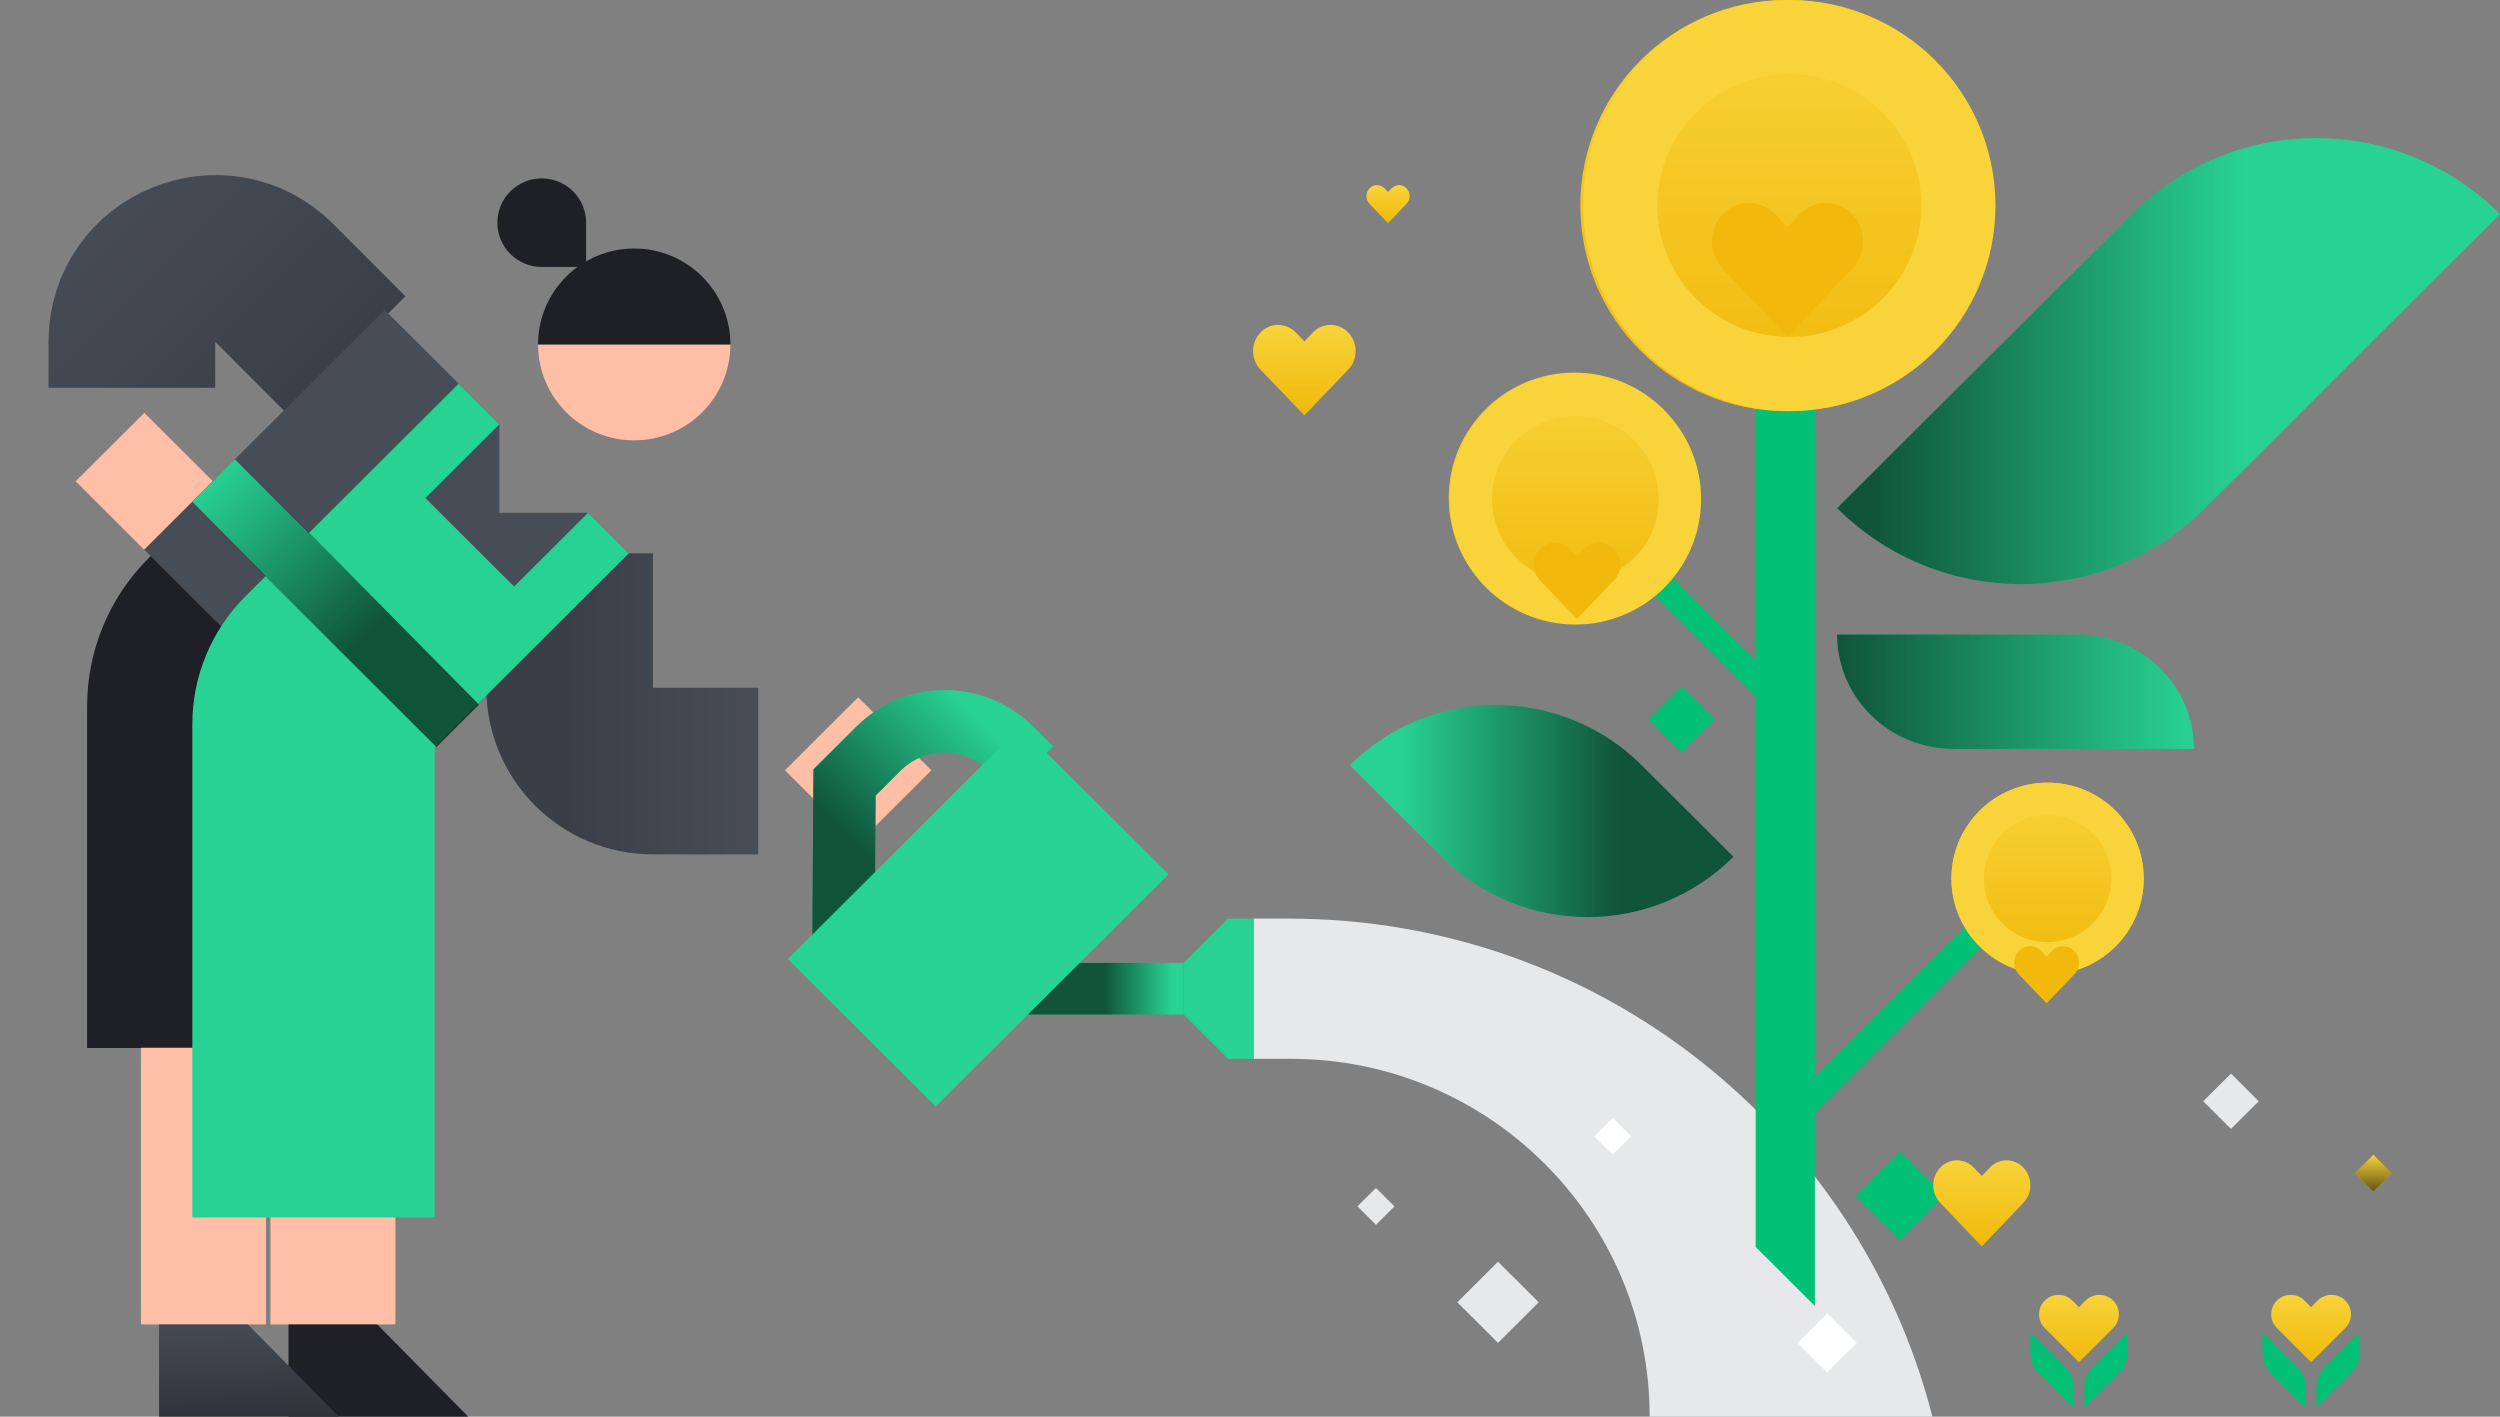 <svg width="480" height="272" viewBox="0 0 480 272" fill="none" xmlns="http://www.w3.org/2000/svg">
<rect x="0" y="0" width="480" height="272" fill="#808080" stroke="none"/>
<path d="M109.366 106.25L109.366 132.042C109.366 140.878 116.53 148.042 125.366 148.042L145.585 148.042" stroke="#474D57" stroke-width="32"/>
<g style="mix-blend-mode:soft-light" opacity="0.6">
<path d="M109.366 106.25L109.366 132.042C109.366 140.878 116.53 148.042 125.366 148.042L145.585 148.042" stroke="url(#paint0_linear)" stroke-width="32"/>
</g>
<rect width="19.859" height="19.859" transform="matrix(0.708 0.706 0.708 -0.706 150.701 147.898)" fill="#FFBEA6"/>
<rect width="9.917" height="30.537" transform="matrix(6.41681e-08 -1 -1 -6.38375e-08 227.255 194.795)" fill="#28D294"/>
<g style="mix-blend-mode:soft-light" opacity="0.6">
<rect width="9.917" height="30.537" transform="matrix(6.41681e-08 -1 -1 -6.38375e-08 227.253 194.795)" fill="url(#paint1_linear)"/>
</g>
<path d="M197.968 147.573L194.141 143.756C187.102 136.736 175.691 136.736 168.652 143.756L162.155 150.237L161.949 180.495" stroke="#28D294" stroke-width="12"/>
<g style="mix-blend-mode:soft-light" opacity="0.6">
<path d="M197.969 147.573L194.142 143.756C187.103 136.736 175.691 136.736 168.653 143.756L162.156 150.237L161.95 180.495" stroke="url(#paint2_linear)" stroke-width="12"/>
</g>
<path d="M227.255 194.795L235.777 203.295L240.748 203.295L240.748 176.378L235.777 176.378L227.255 184.878L227.255 194.795Z" fill="#28D294"/>
<path d="M224.353 167.878L195.961 139.56L151.268 184.137L179.66 212.456L224.353 167.878Z" fill="#28D294"/>
<path d="M62.057 197.67L62.057 115.734" stroke="#929AA5" stroke-width="34.535"/>
<path d="M36.721 201.213L36.72 135.615C36.72 130.258 38.847 125.123 42.626 121.353L48.647 115.348" stroke="#1E2026" stroke-width="40"/>
<path d="M63.917 254.292V201.167" stroke="#FFBEA6" stroke-width="24"/>
<path d="M39.06 254.292V201.167" stroke="#FFBEA6" stroke-width="24"/>
<path d="M55.393 272L72.437 272L89.898 272L72.437 254.292L55.393 254.292L55.393 272Z" fill="#1E2026"/>
<path d="M30.537 272L47.581 272L65.043 272L47.581 254.292L30.537 254.292L30.537 272Z" fill="url(#paint3_linear)"/>
<path d="M25.317 74.455L25.317 65.625C25.316 51.37 42.611 44.249 52.693 54.353L66.503 68.194" stroke="#474D57" stroke-width="32"/>
<g style="mix-blend-mode:soft-light" opacity="0.6">
<path d="M25.317 74.455L25.317 65.625C25.316 51.37 42.611 44.249 52.693 54.353L66.503 68.194" stroke="url(#paint4_linear)" stroke-width="32"/>
</g>
<path d="M140.233 66.131C140.233 76.303 131.967 84.548 121.769 84.548C111.571 84.548 103.305 76.303 103.305 66.131L140.233 66.131Z" fill="#FFBEA6"/>
<path d="M140.233 66.131C140.233 55.959 131.967 47.714 121.769 47.714C111.571 47.714 103.305 55.959 103.305 66.131L140.233 66.131Z" fill="#1E2026"/>
<rect width="18.603" height="18.603" transform="matrix(0.708 0.706 0.708 -0.706 14.526 92.404)" fill="#FFBEA6"/>
<path d="M120.729 106.248L112.918 98.457H95.874L95.874 81.457L73.858 59.498L27.698 105.54L74.569 152.29L120.729 106.248Z" fill="#474D57"/>
<path d="M120.729 106.248L112.918 98.457L98.714 112.623L81.67 95.623L95.874 81.457L88.062 73.665L47.122 114.499C40.596 121.008 36.93 129.837 36.93 139.042V233.749H83.446V143.436L120.729 106.248Z" fill="#28D294"/>
<path fill-rule="evenodd" clip-rule="evenodd" d="M36.93 96.333L83.446 143.437L83.449 143.434L91.968 134.937L45.097 88.187L36.93 96.333Z" fill="#28D294"/>
<g style="mix-blend-mode:soft-light" opacity="0.6">
<path fill-rule="evenodd" clip-rule="evenodd" d="M91.968 135.292L45.452 88.188L45.448 88.191L36.93 96.688L83.801 143.438L91.968 135.292Z" fill="url(#paint5_linear)"/>
</g>
<path d="M95.493 42.755C95.493 47.45 99.308 51.255 104.015 51.255H112.537V42.755C112.537 38.061 108.722 34.255 104.015 34.255C99.308 34.255 95.493 38.061 95.493 42.755Z" fill="#1E2026"/>
<path d="M316.736 272C316.736 234.054 285.895 203.292 247.85 203.292H240.748V176.375H247.495C306.989 176.375 356.964 217.027 371.022 272H316.736Z" fill="#E6E8EA"/>
<path d="M279.807 250.042L287.618 242.25L295.43 250.042L287.618 257.834L279.807 250.042Z" fill="#E6E8EA"/>
<path d="M345.142 257.834L350.823 252.167L356.504 257.834L350.823 263.501L345.142 257.834Z" fill="white"/>
<path d="M306.082 218.167L309.633 214.625L313.184 218.167L309.633 221.709L306.082 218.167Z" fill="white"/>
<path d="M260.632 231.626L264.183 228.084L267.734 231.626L264.183 235.168L260.632 231.626Z" fill="#E6E8EA"/>
<path d="M259.152 146.943C274.637 131.498 299.743 131.498 315.228 146.943L332.831 164.501C317.346 179.946 292.24 179.946 276.756 164.501L259.152 146.943Z" fill="#28D294"/>
<g style="mix-blend-mode:soft-light" opacity="0.6">
<path d="M259.152 146.943C274.637 131.498 299.743 131.498 315.228 146.943L332.831 164.501C317.346 179.946 292.24 179.946 276.756 164.501L259.152 146.943Z" fill="url(#paint6_linear)"/>
</g>
<path d="M352.714 97.558L388.033 62.33L409.362 41.104C428.868 21.648 460.493 21.648 479.999 41.104L444.681 76.332L423.352 97.558C403.846 117.014 372.22 117.014 352.714 97.558Z" fill="#28D294"/>
<g style="mix-blend-mode:soft-light" opacity="0.6">
<path d="M352.714 97.558L388.033 62.33L409.362 41.104C428.868 21.648 460.493 21.648 479.999 41.104L444.681 76.332L423.352 97.558C403.846 117.014 372.22 117.014 352.714 97.558Z" fill="url(#paint7_linear)"/>
</g>
<path d="M352.714 121.833H375.084H398.875C411.23 121.833 421.245 131.664 421.245 143.792L398.875 143.792L375.084 143.792C362.729 143.792 352.714 133.961 352.714 121.833Z" fill="#28D294"/>
<g style="mix-blend-mode:soft-light" opacity="0.6">
<path d="M352.714 121.833H375.084H398.875C411.23 121.833 421.245 131.664 421.245 143.792L398.875 143.792L375.084 143.792C362.729 143.792 352.714 133.961 352.714 121.833Z" fill="url(#paint8_linear)"/>
</g>
<path d="M337.089 133.837V239.405L348.452 250.738L348.452 213.804L387.622 174.735L384.107 171.228L348.452 206.792L348.452 67.291H337.089V126.825L307.141 96.954L303.626 100.46L337.089 133.837Z" fill="#02C076"/>
<path d="M303.427 39.473C303.427 17.673 321.145 3.8147e-05 343.002 3.8147e-05C364.859 3.8147e-05 382.577 17.673 382.577 39.473C382.577 61.274 364.859 78.946 343.002 78.946C321.145 78.946 303.427 61.274 303.427 39.473Z" fill="url(#paint9_linear)"/>
<path d="M311.096 39.473C311.096 21.622 325.61 7.119 343.552 7.119C361.494 7.119 376.008 21.622 376.008 39.473C376.008 57.324 361.494 71.827 343.552 71.827C325.61 71.827 311.096 57.324 311.096 39.473Z" stroke="#F8D33A" stroke-width="14.239"/>
<path d="M278.148 95.624C278.148 82.323 288.958 71.54 302.294 71.54C315.629 71.54 326.439 82.323 326.439 95.624C326.439 108.925 315.629 119.707 302.294 119.707C288.958 119.707 278.148 108.925 278.148 95.624Z" fill="url(#paint10_linear)"/>
<path d="M282.388 95.831C282.388 84.786 291.367 75.815 302.466 75.815C313.564 75.815 322.543 84.786 322.543 95.831C322.543 106.875 313.564 115.846 302.466 115.846C291.367 115.846 282.388 106.875 282.388 95.831Z" stroke="#F8D33A" stroke-width="8.136"/>
<path d="M316.504 138.127L322.895 131.752L329.287 138.127L322.895 144.502L316.504 138.127Z" fill="#02C076"/>
<path d="M356.265 229.629L364.787 221.129L373.309 229.629L364.787 238.129L356.265 229.629Z" fill="#02C076"/>
<path d="M459.239 225.252L455.688 228.793L452.138 225.252L455.688 221.71L459.239 225.252Z" fill="#F8D33A"/>
<g style="mix-blend-mode:soft-light" opacity="0.6">
<path d="M459.239 225.25L455.688 228.792L452.138 225.25L455.688 221.708L459.239 225.25Z" fill="url(#paint11_linear)"/>
</g>
<path d="M433.674 211.439L428.348 206.126L423.021 211.439L428.348 216.752L433.674 211.439Z" fill="#E6E8EA"/>
<path d="M400.426 249.707L399.162 250.968L397.897 249.707C396.434 248.248 394.062 248.248 392.599 249.707C391.136 251.166 391.136 253.532 392.599 254.991L399.162 261.537L405.724 254.991C407.188 253.532 407.188 251.166 405.724 249.707C404.261 248.248 401.889 248.248 400.426 249.707Z" fill="url(#paint12_linear)"/>
<path d="M396.609 262.608L389.835 255.852V259.913C389.835 261.284 390.381 262.599 391.353 263.568L398.126 270.324V266.263C398.126 264.892 397.58 263.577 396.609 262.608Z" fill="#02C076"/>
<path d="M401.717 262.608L408.491 255.852V259.913C408.491 261.284 407.945 262.599 406.973 263.568L400.199 270.324V266.263C400.199 264.892 400.745 263.577 401.717 262.608Z" fill="#02C076"/>
<path d="M444.992 249.707L443.727 250.968L442.463 249.707C441 248.248 438.628 248.248 437.165 249.707C435.702 251.166 435.702 253.532 437.165 254.991L443.727 261.537L450.29 254.991C451.753 253.532 451.753 251.166 450.29 249.707C448.827 248.248 446.455 248.248 444.992 249.707Z" fill="url(#paint13_linear)"/>
<path d="M441.174 262.608L434.4 255.852V259.913C434.4 261.284 434.946 262.599 435.918 263.568L442.692 270.324V266.263C442.692 264.892 442.146 263.577 441.174 262.608Z" fill="#02C076"/>
<path d="M446.282 262.608L453.056 255.852V259.913C453.056 261.284 452.51 262.599 451.538 263.568L444.765 270.324V266.263C444.765 264.892 445.311 263.577 446.282 262.608Z" fill="#02C076"/>
<path d="M382.046 224.185L380.506 225.798L378.966 224.185C377.185 222.319 374.296 222.319 372.515 224.185C370.733 226.051 370.733 229.076 372.515 230.941L380.506 239.311L388.498 230.942C390.28 229.076 390.28 226.051 388.498 224.185C386.717 222.319 383.828 222.319 382.046 224.185Z" fill="url(#paint14_linear)"/>
<path d="M252.061 63.856L250.436 65.551L248.81 63.856C246.93 61.896 243.881 61.896 242 63.856C240.12 65.817 240.12 68.996 242 70.957L250.436 79.753L258.871 70.957C260.752 68.996 260.752 65.817 258.871 63.856C256.991 61.895 253.942 61.895 252.061 63.856Z" fill="url(#paint15_linear)"/>
<path d="M345.591 41.131L343.195 43.628L340.8 41.131C338.028 38.241 333.535 38.241 330.764 41.131C327.993 44.02 327.993 48.705 330.764 51.595L343.195 64.557L355.627 51.595C358.398 48.705 358.398 44.02 355.627 41.131C352.855 38.241 348.362 38.241 345.591 41.131Z" fill="#F0B90B"/>
<path d="M304.144 105.442L302.775 106.869L301.406 105.442C299.822 103.791 297.255 103.791 295.671 105.442C294.088 107.093 294.088 109.77 295.671 111.421L302.775 118.828L309.878 111.421C311.462 109.77 311.462 107.093 309.878 105.442C308.295 103.791 305.727 103.791 304.144 105.442Z" fill="#F0B90B"/>
<ellipse cx="393.133" cy="168.691" rx="18.464" ry="18.417" transform="rotate(-180 393.133 168.691)" fill="url(#paint16_linear)"/>
<path d="M377.78 168.691C377.78 160.245 384.646 153.385 393.133 153.385C401.62 153.385 408.487 160.245 408.487 168.691C408.487 177.137 401.62 183.997 393.133 183.997C384.646 183.997 377.78 177.137 377.78 168.691Z" stroke="#F8D33A" stroke-width="6.222"/>
<path d="M393.97 182.598L392.943 183.669L391.916 182.598C390.729 181.36 388.803 181.36 387.615 182.599C386.428 183.837 386.428 185.845 387.615 187.083L392.943 192.638L398.271 187.083C399.459 185.845 399.459 183.837 398.271 182.598C397.083 181.36 395.157 181.36 393.97 182.598Z" fill="#F0B90B"/>
<path d="M267.186 36.155L266.501 36.868L265.817 36.155C265.025 35.329 263.741 35.329 262.949 36.155C262.158 36.98 262.158 38.319 262.949 39.144L266.501 42.848L270.053 39.145C270.845 38.319 270.845 36.98 270.053 36.155C269.261 35.329 267.977 35.329 267.186 36.155Z" fill="url(#paint17_linear)"/>
<defs>
<linearGradient id="paint0_linear" x1="109.366" y1="127.146" x2="145.585" y2="127.146" gradientUnits="userSpaceOnUse">
<stop stop-opacity="0.3"/>
<stop offset="1" stop-opacity="0"/>
</linearGradient>
<linearGradient id="paint1_linear" x1="4.376" y1="2.321" x2="4.376" y2="15.269" gradientUnits="userSpaceOnUse">
<stop stop-opacity="0"/>
<stop offset="1"/>
</linearGradient>
<linearGradient id="paint2_linear" x1="189.683" y1="139.309" x2="165.469" y2="163.586" gradientUnits="userSpaceOnUse">
<stop stop-opacity="0"/>
<stop offset="1"/>
</linearGradient>
<linearGradient id="paint3_linear" x1="58.739" y1="275.205" x2="58.531" y2="252.062" gradientUnits="userSpaceOnUse">
<stop stop-color="#2B2F36"/>
<stop offset="1" stop-color="#474D57"/>
</linearGradient>
<linearGradient id="paint4_linear" x1="54.687" y1="79.98" x2="13.507" y2="38.693" gradientUnits="userSpaceOnUse">
<stop stop-opacity="0.3"/>
<stop offset="1" stop-opacity="0"/>
</linearGradient>
<linearGradient id="paint5_linear" x1="44.031" y1="87.833" x2="74.196" y2="118.076" gradientUnits="userSpaceOnUse">
<stop stop-opacity="0"/>
<stop offset="1"/>
</linearGradient>
<linearGradient id="paint6_linear" x1="310.691" y1="169.49" x2="268.543" y2="169.49" gradientUnits="userSpaceOnUse">
<stop/>
<stop offset="1" stop-opacity="0"/>
</linearGradient>
<linearGradient id="paint7_linear" x1="359.46" y1="103.249" x2="430.832" y2="103.249" gradientUnits="userSpaceOnUse">
<stop/>
<stop offset="1" stop-opacity="0"/>
</linearGradient>
<linearGradient id="paint8_linear" x1="352.714" y1="121.833" x2="420.89" y2="121.833" gradientUnits="userSpaceOnUse">
<stop/>
<stop offset="1" stop-opacity="0"/>
</linearGradient>
<linearGradient id="paint9_linear" x1="343.002" y1="78.946" x2="343.002" y2="3.8147e-05" gradientUnits="userSpaceOnUse">
<stop stop-color="#F0B90B"/>
<stop offset="1" stop-color="#F8D33A"/>
</linearGradient>
<linearGradient id="paint10_linear" x1="302.294" y1="119.707" x2="302.294" y2="71.54" gradientUnits="userSpaceOnUse">
<stop stop-color="#F0B90B"/>
<stop offset="1" stop-color="#F8D33A"/>
</linearGradient>
<linearGradient id="paint11_linear" x1="455.688" y1="228.792" x2="455.688" y2="221.708" gradientUnits="userSpaceOnUse">
<stop/>
<stop offset="1" stop-opacity="0"/>
</linearGradient>
<linearGradient id="paint12_linear" x1="399.162" y1="261.537" x2="399.162" y2="248.612" gradientUnits="userSpaceOnUse">
<stop stop-color="#F0B90B"/>
<stop offset="1" stop-color="#F8D33A"/>
</linearGradient>
<linearGradient id="paint13_linear" x1="443.727" y1="261.537" x2="443.727" y2="248.612" gradientUnits="userSpaceOnUse">
<stop stop-color="#F0B90B"/>
<stop offset="1" stop-color="#F8D33A"/>
</linearGradient>
<linearGradient id="paint14_linear" x1="380.507" y1="239.311" x2="380.507" y2="222.785" gradientUnits="userSpaceOnUse">
<stop stop-color="#F0B90B"/>
<stop offset="1" stop-color="#F8D33A"/>
</linearGradient>
<linearGradient id="paint15_linear" x1="250.436" y1="79.753" x2="250.436" y2="62.386" gradientUnits="userSpaceOnUse">
<stop stop-color="#F0B90B"/>
<stop offset="1" stop-color="#F8D33A"/>
</linearGradient>
<linearGradient id="paint16_linear" x1="393.133" y1="150.274" x2="393.133" y2="187.108" gradientUnits="userSpaceOnUse">
<stop stop-color="#F0B90B"/>
<stop offset="1" stop-color="#F8D33A"/>
</linearGradient>
<linearGradient id="paint17_linear" x1="266.501" y1="42.848" x2="266.501" y2="35.535" gradientUnits="userSpaceOnUse">
<stop stop-color="#F0B90B"/>
<stop offset="1" stop-color="#F8D33A"/>
</linearGradient>
</defs>
</svg>
